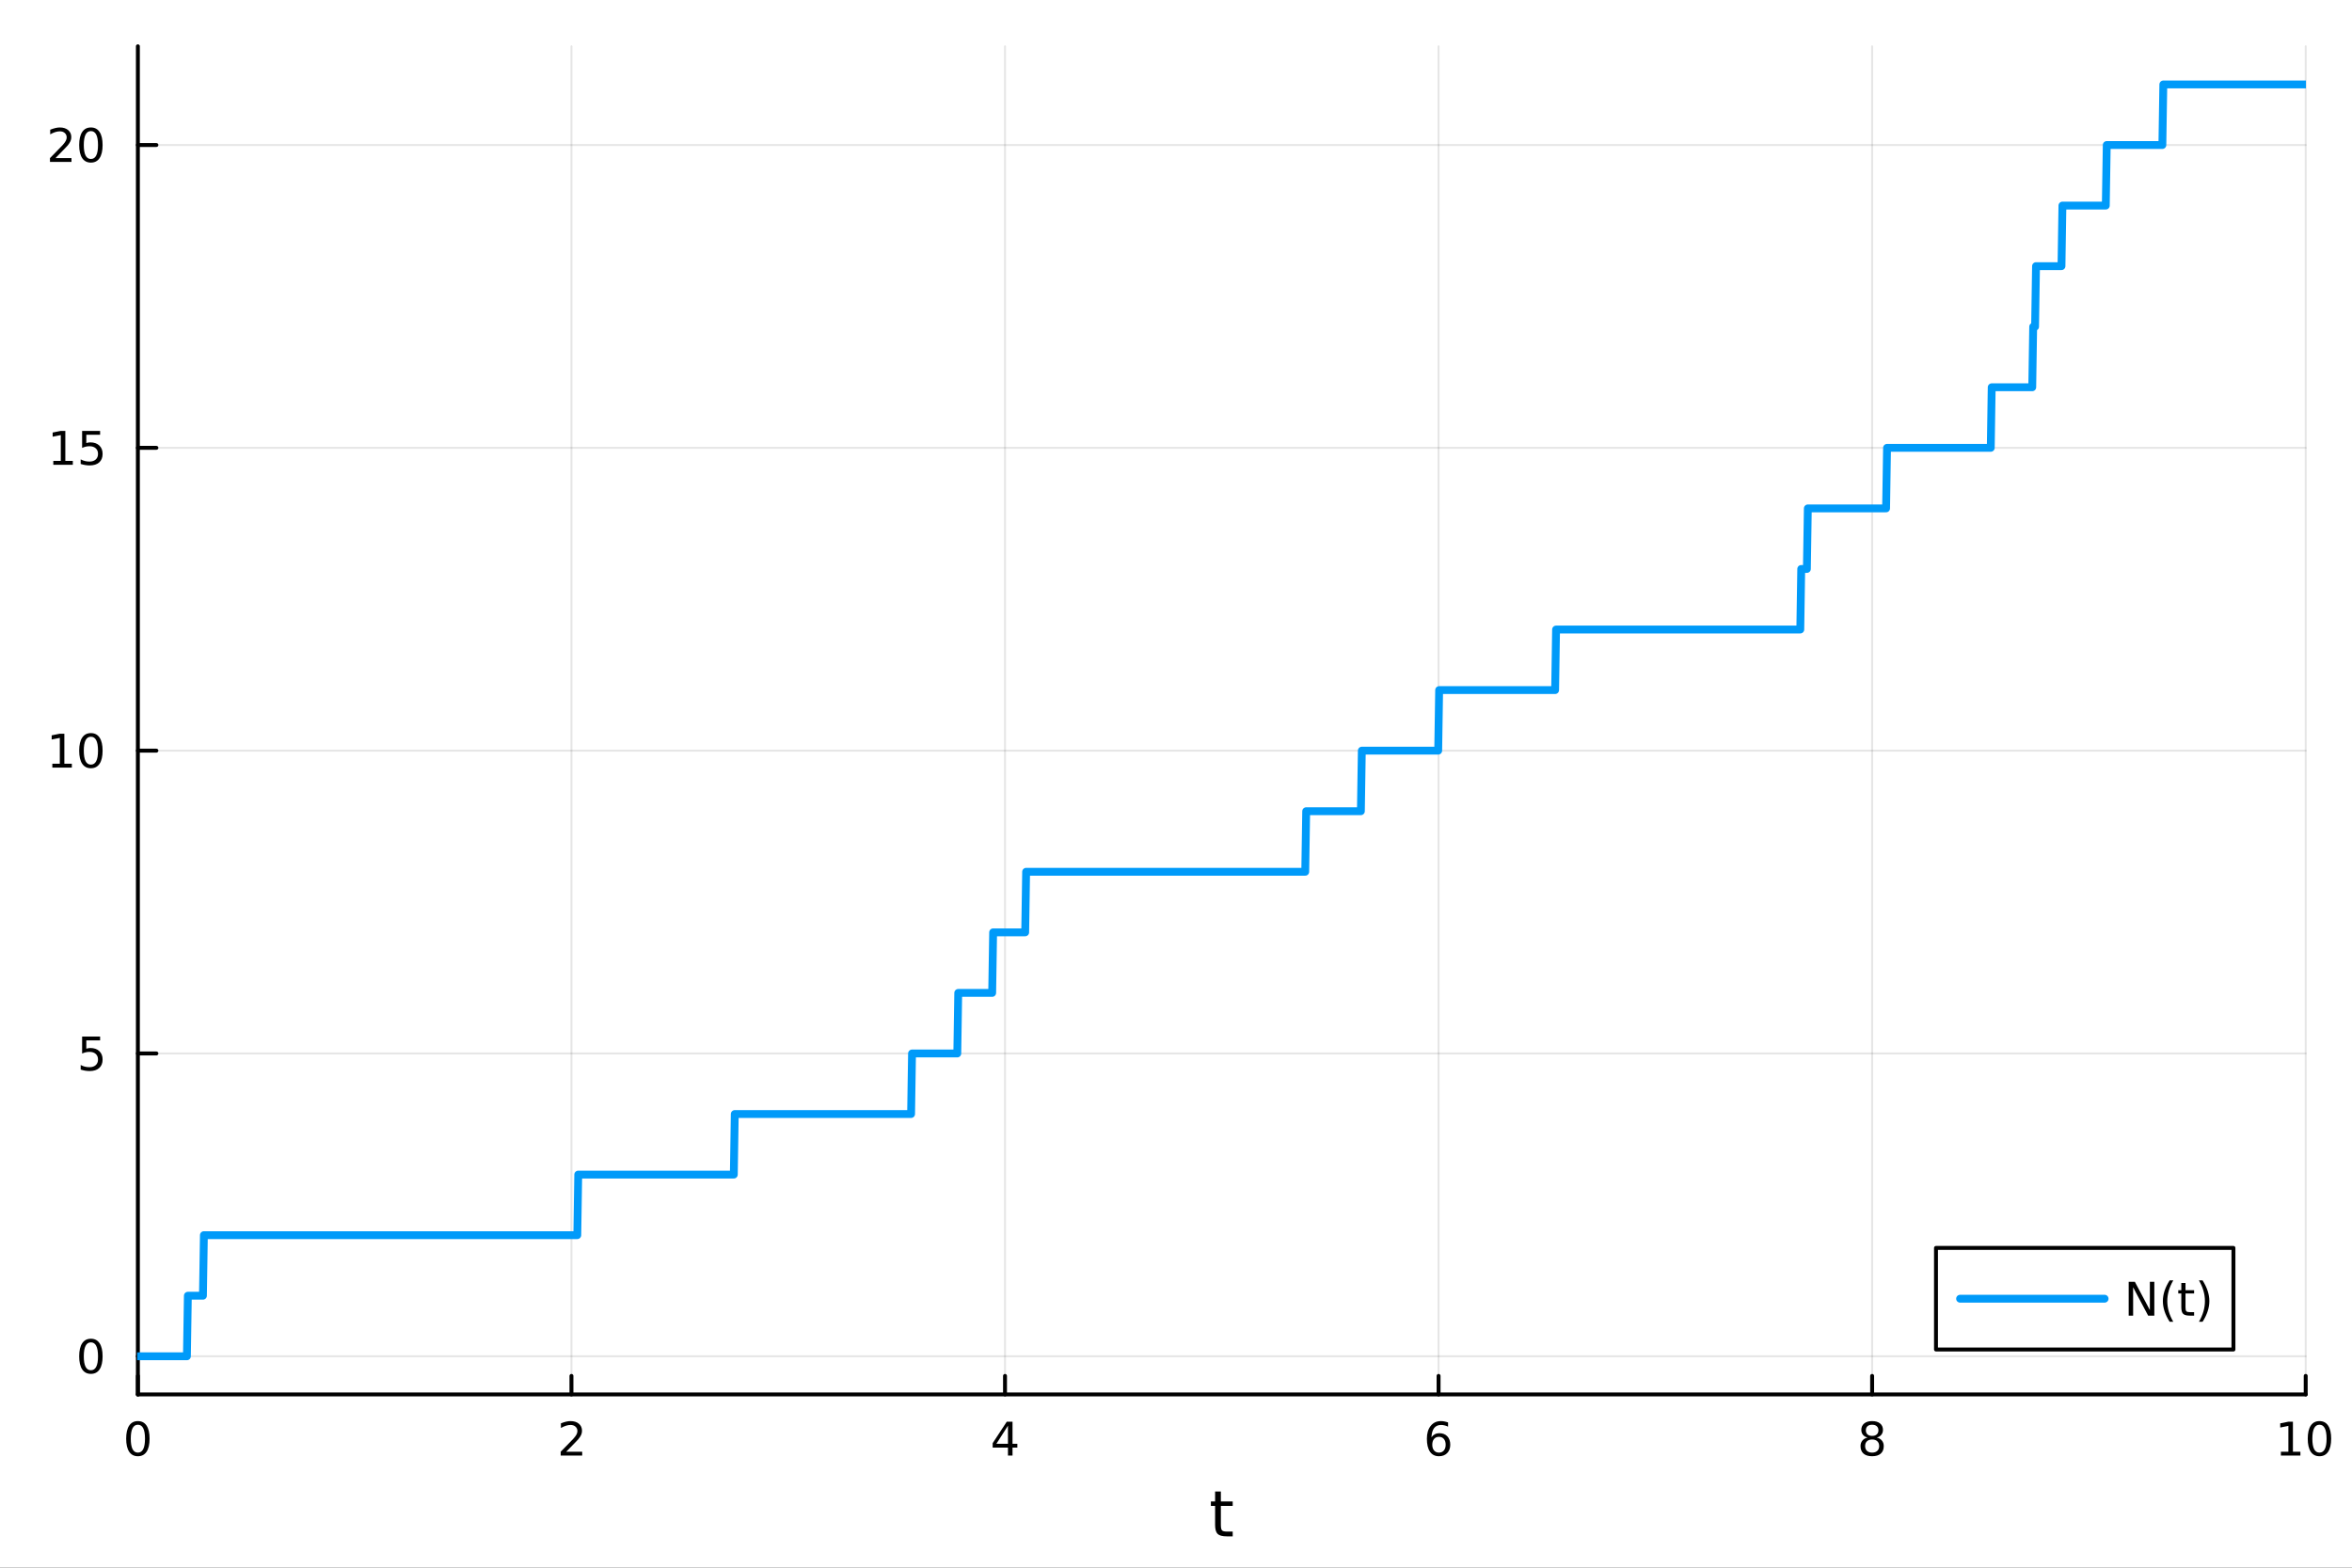 <?xml version="1.0" encoding="utf-8"?>
<svg xmlns="http://www.w3.org/2000/svg" xmlns:xlink="http://www.w3.org/1999/xlink" width="600" height="400" viewBox="0 0 2400 1600">
<rect x="0" y="0" width="2400" height="1600" fill="#333333" stroke="none"/>
<defs>
  <clipPath id="clip520">
    <rect x="0" y="0" width="2400" height="1600"/>
  </clipPath>
</defs>
<path clip-path="url(#clip520)" d="M0 1600 L2400 1600 L2400 0 L0 0  Z" fill="#ffffff" fill-rule="evenodd" fill-opacity="1"/>
<defs>
  <clipPath id="clip521">
    <rect x="480" y="0" width="1681" height="1600"/>
  </clipPath>
</defs>
<path clip-path="url(#clip520)" d="M140.696 1423.18 L2352.76 1423.18 L2352.76 47.244 L140.696 47.244  Z" fill="#ffffff" fill-rule="evenodd" fill-opacity="1"/>
<defs>
  <clipPath id="clip522">
    <rect x="140" y="47" width="2213" height="1377"/>
  </clipPath>
</defs>
<polyline clip-path="url(#clip522)" style="stroke:#000000; stroke-linecap:round; stroke-linejoin:round; stroke-width:2; stroke-opacity:0.1; fill:none" points="140.696,1423.18 140.696,47.244 "/>
<polyline clip-path="url(#clip522)" style="stroke:#000000; stroke-linecap:round; stroke-linejoin:round; stroke-width:2; stroke-opacity:0.1; fill:none" points="583.108,1423.18 583.108,47.244 "/>
<polyline clip-path="url(#clip522)" style="stroke:#000000; stroke-linecap:round; stroke-linejoin:round; stroke-width:2; stroke-opacity:0.1; fill:none" points="1025.52,1423.18 1025.52,47.244 "/>
<polyline clip-path="url(#clip522)" style="stroke:#000000; stroke-linecap:round; stroke-linejoin:round; stroke-width:2; stroke-opacity:0.1; fill:none" points="1467.93,1423.18 1467.93,47.244 "/>
<polyline clip-path="url(#clip522)" style="stroke:#000000; stroke-linecap:round; stroke-linejoin:round; stroke-width:2; stroke-opacity:0.1; fill:none" points="1910.34,1423.18 1910.34,47.244 "/>
<polyline clip-path="url(#clip522)" style="stroke:#000000; stroke-linecap:round; stroke-linejoin:round; stroke-width:2; stroke-opacity:0.1; fill:none" points="2352.76,1423.18 2352.76,47.244 "/>
<polyline clip-path="url(#clip522)" style="stroke:#000000; stroke-linecap:round; stroke-linejoin:round; stroke-width:2; stroke-opacity:0.1; fill:none" points="140.696,1384.24 2352.76,1384.24 "/>
<polyline clip-path="url(#clip522)" style="stroke:#000000; stroke-linecap:round; stroke-linejoin:round; stroke-width:2; stroke-opacity:0.1; fill:none" points="140.696,1075.18 2352.76,1075.18 "/>
<polyline clip-path="url(#clip522)" style="stroke:#000000; stroke-linecap:round; stroke-linejoin:round; stroke-width:2; stroke-opacity:0.1; fill:none" points="140.696,766.118 2352.76,766.118 "/>
<polyline clip-path="url(#clip522)" style="stroke:#000000; stroke-linecap:round; stroke-linejoin:round; stroke-width:2; stroke-opacity:0.1; fill:none" points="140.696,457.058 2352.76,457.058 "/>
<polyline clip-path="url(#clip522)" style="stroke:#000000; stroke-linecap:round; stroke-linejoin:round; stroke-width:2; stroke-opacity:0.1; fill:none" points="140.696,147.998 2352.76,147.998 "/>
<polyline clip-path="url(#clip520)" style="stroke:#000000; stroke-linecap:round; stroke-linejoin:round; stroke-width:4; stroke-opacity:1; fill:none" points="140.696,1423.18 2352.76,1423.18 "/>
<polyline clip-path="url(#clip520)" style="stroke:#000000; stroke-linecap:round; stroke-linejoin:round; stroke-width:4; stroke-opacity:1; fill:none" points="140.696,1423.18 140.696,1404.28 "/>
<polyline clip-path="url(#clip520)" style="stroke:#000000; stroke-linecap:round; stroke-linejoin:round; stroke-width:4; stroke-opacity:1; fill:none" points="583.108,1423.18 583.108,1404.28 "/>
<polyline clip-path="url(#clip520)" style="stroke:#000000; stroke-linecap:round; stroke-linejoin:round; stroke-width:4; stroke-opacity:1; fill:none" points="1025.52,1423.18 1025.52,1404.28 "/>
<polyline clip-path="url(#clip520)" style="stroke:#000000; stroke-linecap:round; stroke-linejoin:round; stroke-width:4; stroke-opacity:1; fill:none" points="1467.93,1423.18 1467.93,1404.28 "/>
<polyline clip-path="url(#clip520)" style="stroke:#000000; stroke-linecap:round; stroke-linejoin:round; stroke-width:4; stroke-opacity:1; fill:none" points="1910.34,1423.18 1910.34,1404.28 "/>
<polyline clip-path="url(#clip520)" style="stroke:#000000; stroke-linecap:round; stroke-linejoin:round; stroke-width:4; stroke-opacity:1; fill:none" points="2352.76,1423.18 2352.76,1404.28 "/>
<path clip-path="url(#clip520)" d="M140.696 1454.1 Q137.084 1454.1 135.256 1457.66 Q133.45 1461.2 133.45 1468.33 Q133.45 1475.44 135.256 1479.01 Q137.084 1482.55 140.696 1482.55 Q144.33 1482.55 146.135 1479.01 Q147.964 1475.44 147.964 1468.33 Q147.964 1461.2 146.135 1457.66 Q144.33 1454.1 140.696 1454.1 M140.696 1450.39 Q146.506 1450.39 149.561 1455 Q152.64 1459.58 152.64 1468.33 Q152.64 1477.06 149.561 1481.67 Q146.506 1486.25 140.696 1486.25 Q134.885 1486.25 131.807 1481.67 Q128.751 1477.06 128.751 1468.33 Q128.751 1459.58 131.807 1455 Q134.885 1450.39 140.696 1450.39 Z" fill="#000000" fill-rule="nonzero" fill-opacity="1" /><path clip-path="url(#clip520)" d="M577.76 1481.64 L594.08 1481.64 L594.08 1485.58 L572.135 1485.58 L572.135 1481.64 Q574.797 1478.89 579.381 1474.26 Q583.987 1469.61 585.168 1468.27 Q587.413 1465.74 588.293 1464.01 Q589.196 1462.25 589.196 1460.56 Q589.196 1457.8 587.251 1456.07 Q585.33 1454.33 582.228 1454.33 Q580.029 1454.33 577.575 1455.09 Q575.145 1455.86 572.367 1457.41 L572.367 1452.69 Q575.191 1451.55 577.645 1450.97 Q580.098 1450.39 582.135 1450.39 Q587.506 1450.39 590.7 1453.08 Q593.895 1455.77 593.895 1460.26 Q593.895 1462.39 593.084 1464.31 Q592.297 1466.2 590.191 1468.8 Q589.612 1469.47 586.51 1472.69 Q583.409 1475.88 577.76 1481.64 Z" fill="#000000" fill-rule="nonzero" fill-opacity="1" /><path clip-path="url(#clip520)" d="M1028.53 1455.09 L1016.72 1473.54 L1028.53 1473.54 L1028.53 1455.09 M1027.3 1451.02 L1033.18 1451.02 L1033.18 1473.54 L1038.11 1473.54 L1038.11 1477.43 L1033.18 1477.43 L1033.18 1485.58 L1028.53 1485.58 L1028.53 1477.43 L1012.93 1477.43 L1012.93 1472.92 L1027.3 1451.02 Z" fill="#000000" fill-rule="nonzero" fill-opacity="1" /><path clip-path="url(#clip520)" d="M1468.34 1466.44 Q1465.19 1466.44 1463.34 1468.59 Q1461.51 1470.74 1461.51 1474.49 Q1461.51 1478.22 1463.34 1480.39 Q1465.19 1482.55 1468.34 1482.55 Q1471.48 1482.55 1473.31 1480.39 Q1475.17 1478.22 1475.17 1474.49 Q1475.17 1470.74 1473.31 1468.59 Q1471.48 1466.44 1468.34 1466.44 M1477.62 1451.78 L1477.62 1456.04 Q1475.86 1455.21 1474.05 1454.77 Q1472.27 1454.33 1470.51 1454.33 Q1465.88 1454.33 1463.43 1457.45 Q1461 1460.58 1460.65 1466.9 Q1462.02 1464.89 1464.08 1463.82 Q1466.14 1462.73 1468.61 1462.73 Q1473.82 1462.73 1476.83 1465.9 Q1479.86 1469.05 1479.86 1474.49 Q1479.86 1479.82 1476.72 1483.03 Q1473.57 1486.25 1468.34 1486.25 Q1462.34 1486.25 1459.17 1481.67 Q1456 1477.06 1456 1468.33 Q1456 1460.14 1459.89 1455.28 Q1463.78 1450.39 1470.33 1450.39 Q1472.09 1450.39 1473.87 1450.74 Q1475.67 1451.09 1477.62 1451.78 Z" fill="#000000" fill-rule="nonzero" fill-opacity="1" /><path clip-path="url(#clip520)" d="M1910.34 1469.17 Q1907.01 1469.17 1905.09 1470.95 Q1903.19 1472.73 1903.19 1475.86 Q1903.19 1478.98 1905.09 1480.77 Q1907.01 1482.55 1910.34 1482.55 Q1913.68 1482.55 1915.6 1480.77 Q1917.52 1478.96 1917.52 1475.86 Q1917.52 1472.73 1915.6 1470.95 Q1913.7 1469.17 1910.34 1469.17 M1905.67 1467.18 Q1902.66 1466.44 1900.97 1464.38 Q1899.3 1462.32 1899.3 1459.35 Q1899.3 1455.21 1902.24 1452.8 Q1905.2 1450.39 1910.34 1450.39 Q1915.51 1450.39 1918.45 1452.8 Q1921.39 1455.21 1921.39 1459.35 Q1921.39 1462.32 1919.7 1464.38 Q1918.03 1466.44 1915.04 1467.18 Q1918.42 1467.96 1920.3 1470.26 Q1922.2 1472.55 1922.2 1475.86 Q1922.2 1480.88 1919.12 1483.57 Q1916.06 1486.25 1910.34 1486.25 Q1904.63 1486.25 1901.55 1483.57 Q1898.49 1480.88 1898.49 1475.86 Q1898.49 1472.55 1900.39 1470.26 Q1902.29 1467.96 1905.67 1467.18 M1903.95 1459.79 Q1903.95 1462.48 1905.62 1463.98 Q1907.31 1465.49 1910.34 1465.49 Q1913.35 1465.49 1915.04 1463.98 Q1916.76 1462.48 1916.76 1459.79 Q1916.76 1457.11 1915.04 1455.6 Q1913.35 1454.1 1910.34 1454.1 Q1907.31 1454.1 1905.62 1455.6 Q1903.95 1457.11 1903.95 1459.79 Z" fill="#000000" fill-rule="nonzero" fill-opacity="1" /><path clip-path="url(#clip520)" d="M2327.44 1481.64 L2335.08 1481.64 L2335.08 1455.28 L2326.77 1456.95 L2326.77 1452.69 L2335.04 1451.02 L2339.71 1451.02 L2339.71 1481.64 L2347.35 1481.64 L2347.35 1485.58 L2327.44 1485.58 L2327.44 1481.64 Z" fill="#000000" fill-rule="nonzero" fill-opacity="1" /><path clip-path="url(#clip520)" d="M2366.8 1454.1 Q2363.18 1454.1 2361.36 1457.66 Q2359.55 1461.2 2359.55 1468.33 Q2359.55 1475.44 2361.36 1479.01 Q2363.18 1482.55 2366.8 1482.55 Q2370.43 1482.55 2372.23 1479.01 Q2374.06 1475.44 2374.06 1468.33 Q2374.06 1461.2 2372.23 1457.66 Q2370.43 1454.1 2366.8 1454.1 M2366.8 1450.39 Q2372.61 1450.39 2375.66 1455 Q2378.74 1459.58 2378.74 1468.33 Q2378.74 1477.06 2375.66 1481.67 Q2372.61 1486.25 2366.8 1486.25 Q2360.99 1486.25 2357.91 1481.67 Q2354.85 1477.06 2354.85 1468.33 Q2354.85 1459.58 2357.91 1455 Q2360.99 1450.39 2366.8 1450.39 Z" fill="#000000" fill-rule="nonzero" fill-opacity="1" /><path clip-path="url(#clip520)" d="M1245.79 1522.27 L1245.79 1532.4 L1257.85 1532.4 L1257.85 1536.95 L1245.79 1536.95 L1245.79 1556.3 Q1245.79 1560.66 1246.96 1561.9 Q1248.17 1563.14 1251.83 1563.14 L1257.85 1563.14 L1257.85 1568.04 L1251.83 1568.04 Q1245.05 1568.04 1242.48 1565.53 Q1239.9 1562.98 1239.9 1556.3 L1239.9 1536.95 L1235.6 1536.95 L1235.6 1532.4 L1239.9 1532.4 L1239.9 1522.27 L1245.79 1522.27 Z" fill="#000000" fill-rule="nonzero" fill-opacity="1" /><polyline clip-path="url(#clip520)" style="stroke:#000000; stroke-linecap:round; stroke-linejoin:round; stroke-width:4; stroke-opacity:1; fill:none" points="140.696,1423.18 140.696,47.244 "/>
<polyline clip-path="url(#clip520)" style="stroke:#000000; stroke-linecap:round; stroke-linejoin:round; stroke-width:4; stroke-opacity:1; fill:none" points="140.696,1384.24 159.593,1384.24 "/>
<polyline clip-path="url(#clip520)" style="stroke:#000000; stroke-linecap:round; stroke-linejoin:round; stroke-width:4; stroke-opacity:1; fill:none" points="140.696,1075.18 159.593,1075.18 "/>
<polyline clip-path="url(#clip520)" style="stroke:#000000; stroke-linecap:round; stroke-linejoin:round; stroke-width:4; stroke-opacity:1; fill:none" points="140.696,766.118 159.593,766.118 "/>
<polyline clip-path="url(#clip520)" style="stroke:#000000; stroke-linecap:round; stroke-linejoin:round; stroke-width:4; stroke-opacity:1; fill:none" points="140.696,457.058 159.593,457.058 "/>
<polyline clip-path="url(#clip520)" style="stroke:#000000; stroke-linecap:round; stroke-linejoin:round; stroke-width:4; stroke-opacity:1; fill:none" points="140.696,147.998 159.593,147.998 "/>
<path clip-path="url(#clip520)" d="M92.751 1370.04 Q89.14 1370.04 87.311 1373.6 Q85.506 1377.14 85.506 1384.27 Q85.506 1391.38 87.311 1394.94 Q89.14 1398.49 92.751 1398.49 Q96.385 1398.49 98.191 1394.94 Q100.02 1391.38 100.02 1384.27 Q100.02 1377.14 98.191 1373.6 Q96.385 1370.04 92.751 1370.04 M92.751 1366.33 Q98.561 1366.33 101.617 1370.94 Q104.696 1375.52 104.696 1384.27 Q104.696 1393 101.617 1397.61 Q98.561 1402.19 92.751 1402.19 Q86.941 1402.19 83.862 1397.61 Q80.807 1393 80.807 1384.27 Q80.807 1375.52 83.862 1370.94 Q86.941 1366.33 92.751 1366.33 Z" fill="#000000" fill-rule="nonzero" fill-opacity="1" /><path clip-path="url(#clip520)" d="M83.793 1057.9 L102.149 1057.9 L102.149 1061.83 L88.075 1061.83 L88.075 1070.31 Q89.094 1069.96 90.112 1069.8 Q91.131 1069.61 92.149 1069.61 Q97.936 1069.61 101.316 1072.78 Q104.696 1075.95 104.696 1081.37 Q104.696 1086.95 101.223 1090.05 Q97.751 1093.13 91.432 1093.13 Q89.256 1093.13 86.987 1092.76 Q84.742 1092.39 82.335 1091.65 L82.335 1086.95 Q84.418 1088.08 86.64 1088.64 Q88.862 1089.19 91.339 1089.19 Q95.344 1089.19 97.682 1087.09 Q100.02 1084.98 100.02 1081.37 Q100.02 1077.76 97.682 1075.65 Q95.344 1073.55 91.339 1073.55 Q89.464 1073.55 87.589 1073.96 Q85.737 1074.38 83.793 1075.26 L83.793 1057.9 Z" fill="#000000" fill-rule="nonzero" fill-opacity="1" /><path clip-path="url(#clip520)" d="M53.4 779.463 L61.038 779.463 L61.038 753.097 L52.728 754.764 L52.728 750.505 L60.992 748.838 L65.668 748.838 L65.668 779.463 L73.307 779.463 L73.307 783.398 L53.4 783.398 L53.4 779.463 Z" fill="#000000" fill-rule="nonzero" fill-opacity="1" /><path clip-path="url(#clip520)" d="M92.751 751.917 Q89.14 751.917 87.311 755.481 Q85.506 759.023 85.506 766.153 Q85.506 773.259 87.311 776.824 Q89.14 780.366 92.751 780.366 Q96.385 780.366 98.191 776.824 Q100.02 773.259 100.02 766.153 Q100.02 759.023 98.191 755.481 Q96.385 751.917 92.751 751.917 M92.751 748.213 Q98.561 748.213 101.617 752.819 Q104.696 757.403 104.696 766.153 Q104.696 774.88 101.617 779.486 Q98.561 784.069 92.751 784.069 Q86.941 784.069 83.862 779.486 Q80.807 774.88 80.807 766.153 Q80.807 757.403 83.862 752.819 Q86.941 748.213 92.751 748.213 Z" fill="#000000" fill-rule="nonzero" fill-opacity="1" /><path clip-path="url(#clip520)" d="M54.395 470.403 L62.034 470.403 L62.034 444.037 L53.724 445.704 L53.724 441.444 L61.987 439.778 L66.663 439.778 L66.663 470.403 L74.302 470.403 L74.302 474.338 L54.395 474.338 L54.395 470.403 Z" fill="#000000" fill-rule="nonzero" fill-opacity="1" /><path clip-path="url(#clip520)" d="M83.793 439.778 L102.149 439.778 L102.149 443.713 L88.075 443.713 L88.075 452.185 Q89.094 451.838 90.112 451.676 Q91.131 451.491 92.149 451.491 Q97.936 451.491 101.316 454.662 Q104.696 457.833 104.696 463.25 Q104.696 468.829 101.223 471.93 Q97.751 475.009 91.432 475.009 Q89.256 475.009 86.987 474.639 Q84.742 474.268 82.335 473.528 L82.335 468.829 Q84.418 469.963 86.64 470.518 Q88.862 471.074 91.339 471.074 Q95.344 471.074 97.682 468.967 Q100.02 466.861 100.02 463.25 Q100.02 459.639 97.682 457.532 Q95.344 455.426 91.339 455.426 Q89.464 455.426 87.589 455.843 Q85.737 456.259 83.793 457.139 L83.793 439.778 Z" fill="#000000" fill-rule="nonzero" fill-opacity="1" /><path clip-path="url(#clip520)" d="M56.617 161.343 L72.936 161.343 L72.936 165.278 L50.992 165.278 L50.992 161.343 Q53.654 158.588 58.237 153.958 Q62.844 149.306 64.025 147.963 Q66.27 145.44 67.149 143.704 Q68.052 141.944 68.052 140.255 Q68.052 137.5 66.108 135.764 Q64.186 134.028 61.085 134.028 Q58.886 134.028 56.432 134.792 Q54.001 135.556 51.224 137.107 L51.224 132.384 Q54.048 131.25 56.501 130.671 Q58.955 130.093 60.992 130.093 Q66.362 130.093 69.557 132.778 Q72.751 135.463 72.751 139.954 Q72.751 142.083 71.941 144.005 Q71.154 145.903 69.048 148.495 Q68.469 149.167 65.367 152.384 Q62.265 155.579 56.617 161.343 Z" fill="#000000" fill-rule="nonzero" fill-opacity="1" /><path clip-path="url(#clip520)" d="M92.751 133.796 Q89.14 133.796 87.311 137.361 Q85.506 140.903 85.506 148.032 Q85.506 155.139 87.311 158.704 Q89.14 162.245 92.751 162.245 Q96.385 162.245 98.191 158.704 Q100.02 155.139 100.02 148.032 Q100.02 140.903 98.191 137.361 Q96.385 133.796 92.751 133.796 M92.751 130.093 Q98.561 130.093 101.617 134.699 Q104.696 139.282 104.696 148.032 Q104.696 156.759 101.617 161.366 Q98.561 165.949 92.751 165.949 Q86.941 165.949 83.862 161.366 Q80.807 156.759 80.807 148.032 Q80.807 139.282 83.862 134.699 Q86.941 130.093 92.751 130.093 Z" fill="#000000" fill-rule="nonzero" fill-opacity="1" /><polyline clip-path="url(#clip522)" style="stroke:#009af9; stroke-linecap:round; stroke-linejoin:round; stroke-width:8; stroke-opacity:1; fill:none" points="140.696,1384.24 141.658,1384.24 142.62,1384.24 143.582,1384.24 144.544,1384.24 145.506,1384.24 146.469,1384.24 147.431,1384.24 148.393,1384.24 149.355,1384.24 150.317,1384.24 151.28,1384.24 152.242,1384.24 153.204,1384.24 154.166,1384.24 155.128,1384.24 156.09,1384.24 157.053,1384.24 158.015,1384.24 158.977,1384.24 159.939,1384.24 160.901,1384.24 161.864,1384.24 162.826,1384.24 163.788,1384.24 164.75,1384.24 165.712,1384.24 166.675,1384.24 167.637,1384.24 168.599,1384.24 169.561,1384.24 170.523,1384.24 171.485,1384.24 172.448,1384.24 173.41,1384.24 174.372,1384.24 175.334,1384.24 176.296,1384.24 177.259,1384.24 178.221,1384.24 179.183,1384.24 180.145,1384.24 181.107,1384.24 182.069,1384.24 183.032,1384.24 183.994,1384.24 184.956,1384.24 185.918,1384.24 186.88,1384.24 187.843,1384.24 188.805,1384.24 189.767,1384.24 190.729,1384.24 191.691,1322.43 192.653,1322.43 193.616,1322.43 194.578,1322.43 195.54,1322.43 196.502,1322.43 197.464,1322.43 198.427,1322.43 199.389,1322.43 200.351,1322.43 201.313,1322.43 202.275,1322.43 203.237,1322.43 204.2,1322.43 205.162,1322.43 206.124,1322.43 207.086,1322.43 208.048,1260.61 209.011,1260.61 209.973,1260.61 210.935,1260.61 211.897,1260.61 212.859,1260.61 213.822,1260.61 214.784,1260.61 215.746,1260.61 216.708,1260.61 217.67,1260.61 218.632,1260.61 219.595,1260.61 220.557,1260.61 221.519,1260.61 222.481,1260.61 223.443,1260.61 224.406,1260.61 225.368,1260.61 226.33,1260.61 227.292,1260.61 228.254,1260.61 229.216,1260.61 230.179,1260.61 231.141,1260.61 232.103,1260.61 233.065,1260.61 234.027,1260.61 234.99,1260.61 235.952,1260.61 236.914,1260.61 237.876,1260.61 238.838,1260.61 239.8,1260.61 240.763,1260.61 241.725,1260.61 242.687,1260.61 243.649,1260.61 244.611,1260.61 245.574,1260.61 246.536,1260.61 247.498,1260.61 248.46,1260.61 249.422,1260.61 250.384,1260.61 251.347,1260.61 252.309,1260.61 253.271,1260.61 254.233,1260.61 255.195,1260.61 256.158,1260.61 257.12,1260.61 258.082,1260.61 259.044,1260.61 260.006,1260.61 260.969,1260.61 261.931,1260.61 262.893,1260.61 263.855,1260.61 264.817,1260.61 265.779,1260.61 266.742,1260.61 267.704,1260.61 268.666,1260.61 269.628,1260.61 270.59,1260.61 271.553,1260.61 272.515,1260.61 273.477,1260.61 274.439,1260.61 275.401,1260.61 276.363,1260.61 277.326,1260.61 278.288,1260.61 279.25,1260.61 280.212,1260.61 281.174,1260.61 282.137,1260.61 283.099,1260.61 284.061,1260.61 285.023,1260.61 285.985,1260.61 286.947,1260.61 287.91,1260.61 288.872,1260.61 289.834,1260.61 290.796,1260.61 291.758,1260.61 292.721,1260.61 293.683,1260.61 294.645,1260.61 295.607,1260.61 296.569,1260.61 297.531,1260.61 298.494,1260.61 299.456,1260.61 300.418,1260.61 301.38,1260.61 302.342,1260.61 303.305,1260.61 304.267,1260.61 305.229,1260.61 306.191,1260.61 307.153,1260.61 308.116,1260.61 309.078,1260.61 310.04,1260.61 311.002,1260.61 311.964,1260.61 312.926,1260.61 313.889,1260.61 314.851,1260.61 315.813,1260.61 316.775,1260.61 317.737,1260.61 318.7,1260.61 319.662,1260.61 320.624,1260.61 321.586,1260.61 322.548,1260.61 323.51,1260.61 324.473,1260.61 325.435,1260.61 326.397,1260.61 327.359,1260.61 328.321,1260.61 329.284,1260.61 330.246,1260.61 331.208,1260.61 332.17,1260.61 333.132,1260.61 334.094,1260.61 335.057,1260.61 336.019,1260.61 336.981,1260.61 337.943,1260.61 338.905,1260.61 339.868,1260.61 340.83,1260.61 341.792,1260.61 342.754,1260.61 343.716,1260.61 344.678,1260.61 345.641,1260.61 346.603,1260.61 347.565,1260.61 348.527,1260.61 349.489,1260.61 350.452,1260.61 351.414,1260.61 352.376,1260.61 353.338,1260.61 354.3,1260.61 355.263,1260.61 356.225,1260.61 357.187,1260.61 358.149,1260.61 359.111,1260.61 360.073,1260.61 361.036,1260.61 361.998,1260.61 362.96,1260.61 363.922,1260.61 364.884,1260.61 365.847,1260.61 366.809,1260.61 367.771,1260.61 368.733,1260.61 369.695,1260.61 370.657,1260.61 371.62,1260.61 372.582,1260.61 373.544,1260.61 374.506,1260.61 375.468,1260.61 376.431,1260.61 377.393,1260.61 378.355,1260.61 379.317,1260.61 380.279,1260.61 381.241,1260.61 382.204,1260.61 383.166,1260.61 384.128,1260.61 385.09,1260.61 386.052,1260.61 387.015,1260.61 387.977,1260.61 388.939,1260.61 389.901,1260.61 390.863,1260.61 391.825,1260.61 392.788,1260.61 393.75,1260.61 394.712,1260.61 395.674,1260.61 396.636,1260.61 397.599,1260.61 398.561,1260.61 399.523,1260.61 400.485,1260.61 401.447,1260.61 402.41,1260.61 403.372,1260.61 404.334,1260.61 405.296,1260.61 406.258,1260.61 407.22,1260.61 408.183,1260.61 409.145,1260.61 410.107,1260.61 411.069,1260.61 412.031,1260.61 412.994,1260.61 413.956,1260.61 414.918,1260.61 415.88,1260.61 416.842,1260.61 417.804,1260.61 418.767,1260.61 419.729,1260.61 420.691,1260.61 421.653,1260.61 422.615,1260.61 423.578,1260.61 424.54,1260.61 425.502,1260.61 426.464,1260.61 427.426,1260.61 428.388,1260.61 429.351,1260.61 430.313,1260.61 431.275,1260.61 432.237,1260.61 433.199,1260.61 434.162,1260.61 435.124,1260.61 436.086,1260.61 437.048,1260.61 438.01,1260.61 438.972,1260.61 439.935,1260.61 440.897,1260.61 441.859,1260.61 442.821,1260.61 443.783,1260.61 444.746,1260.61 445.708,1260.61 446.67,1260.61 447.632,1260.61 448.594,1260.61 449.557,1260.61 450.519,1260.61 451.481,1260.61 452.443,1260.61 453.405,1260.61 454.367,1260.61 455.33,1260.61 456.292,1260.61 457.254,1260.61 458.216,1260.61 459.178,1260.61 460.141,1260.61 461.103,1260.61 462.065,1260.61 463.027,1260.61 463.989,1260.61 464.951,1260.61 465.914,1260.61 466.876,1260.61 467.838,1260.61 468.8,1260.61 469.762,1260.61 470.725,1260.61 471.687,1260.61 472.649,1260.61 473.611,1260.61 474.573,1260.61 475.535,1260.61 476.498,1260.61 477.46,1260.61 478.422,1260.61 479.384,1260.61 480.346,1260.61 481.309,1260.61 482.271,1260.61 483.233,1260.61 484.195,1260.61 485.157,1260.61 486.119,1260.61 487.082,1260.61 488.044,1260.61 489.006,1260.61 489.968,1260.61 490.93,1260.61 491.893,1260.61 492.855,1260.61 493.817,1260.61 494.779,1260.61 495.741,1260.61 496.704,1260.61 497.666,1260.61 498.628,1260.61 499.59,1260.61 500.552,1260.61 501.514,1260.61 502.477,1260.61 503.439,1260.61 504.401,1260.61 505.363,1260.61 506.325,1260.61 507.288,1260.61 508.25,1260.61 509.212,1260.61 510.174,1260.61 511.136,1260.61 512.098,1260.61 513.061,1260.61 514.023,1260.61 514.985,1260.61 515.947,1260.61 516.909,1260.61 517.872,1260.61 518.834,1260.61 519.796,1260.61 520.758,1260.61 521.72,1260.61 522.682,1260.61 523.645,1260.61 524.607,1260.61 525.569,1260.61 526.531,1260.61 527.493,1260.61 528.456,1260.61 529.418,1260.61 530.38,1260.61 531.342,1260.61 532.304,1260.61 533.266,1260.61 534.229,1260.61 535.191,1260.61 536.153,1260.61 537.115,1260.61 538.077,1260.61 539.04,1260.61 540.002,1260.61 540.964,1260.61 541.926,1260.61 542.888,1260.61 543.851,1260.61 544.813,1260.61 545.775,1260.61 546.737,1260.61 547.699,1260.61 548.661,1260.61 549.624,1260.61 550.586,1260.61 551.548,1260.61 552.51,1260.61 553.472,1260.61 554.435,1260.61 555.397,1260.61 556.359,1260.61 557.321,1260.61 558.283,1260.61 559.245,1260.61 560.208,1260.61 561.17,1260.61 562.132,1260.61 563.094,1260.61 564.056,1260.61 565.019,1260.61 565.981,1260.61 566.943,1260.61 567.905,1260.61 568.867,1260.61 569.829,1260.61 570.792,1260.61 571.754,1260.61 572.716,1260.61 573.678,1260.61 574.64,1260.61 575.603,1260.61 576.565,1260.61 577.527,1260.61 578.489,1260.61 579.451,1260.61 580.414,1260.61 581.376,1260.61 582.338,1260.61 583.3,1260.61 584.262,1260.61 585.224,1260.61 586.187,1260.61 587.149,1260.61 588.111,1260.61 589.073,1260.61 590.035,1198.8 590.998,1198.8 591.96,1198.8 592.922,1198.8 593.884,1198.8 594.846,1198.8 595.808,1198.8 596.771,1198.8 597.733,1198.8 598.695,1198.8 599.657,1198.8 600.619,1198.8 601.582,1198.8 602.544,1198.8 603.506,1198.8 604.468,1198.8 605.43,1198.8 606.392,1198.8 607.355,1198.8 608.317,1198.8 609.279,1198.8 610.241,1198.8 611.203,1198.8 612.166,1198.8 613.128,1198.8 614.09,1198.8 615.052,1198.8 616.014,1198.8 616.976,1198.8 617.939,1198.8 618.901,1198.8 619.863,1198.8 620.825,1198.8 621.787,1198.8 622.75,1198.8 623.712,1198.8 624.674,1198.8 625.636,1198.8 626.598,1198.8 627.561,1198.8 628.523,1198.8 629.485,1198.8 630.447,1198.8 631.409,1198.8 632.371,1198.8 633.334,1198.8 634.296,1198.8 635.258,1198.8 636.22,1198.8 637.182,1198.8 638.145,1198.8 639.107,1198.8 640.069,1198.8 641.031,1198.8 641.993,1198.8 642.955,1198.8 643.918,1198.8 644.88,1198.8 645.842,1198.8 646.804,1198.8 647.766,1198.8 648.729,1198.8 649.691,1198.8 650.653,1198.8 651.615,1198.8 652.577,1198.8 653.539,1198.8 654.502,1198.8 655.464,1198.8 656.426,1198.8 657.388,1198.8 658.35,1198.8 659.313,1198.8 660.275,1198.8 661.237,1198.8 662.199,1198.8 663.161,1198.8 664.123,1198.8 665.086,1198.8 666.048,1198.8 667.01,1198.8 667.972,1198.8 668.934,1198.8 669.897,1198.8 670.859,1198.8 671.821,1198.8 672.783,1198.8 673.745,1198.8 674.708,1198.8 675.67,1198.8 676.632,1198.8 677.594,1198.8 678.556,1198.8 679.518,1198.8 680.481,1198.8 681.443,1198.8 682.405,1198.8 683.367,1198.8 684.329,1198.8 685.292,1198.8 686.254,1198.8 687.216,1198.8 688.178,1198.8 689.14,1198.8 690.102,1198.8 691.065,1198.8 692.027,1198.8 692.989,1198.8 693.951,1198.8 694.913,1198.8 695.876,1198.8 696.838,1198.8 697.8,1198.8 698.762,1198.8 699.724,1198.8 700.686,1198.8 701.649,1198.8 702.611,1198.8 703.573,1198.8 704.535,1198.8 705.497,1198.8 706.46,1198.8 707.422,1198.8 708.384,1198.8 709.346,1198.8 710.308,1198.8 711.27,1198.8 712.233,1198.8 713.195,1198.8 714.157,1198.8 715.119,1198.8 716.081,1198.8 717.044,1198.8 718.006,1198.8 718.968,1198.8 719.93,1198.8 720.892,1198.8 721.855,1198.8 722.817,1198.8 723.779,1198.8 724.741,1198.8 725.703,1198.8 726.665,1198.8 727.628,1198.8 728.59,1198.8 729.552,1198.8 730.514,1198.8 731.476,1198.8 732.439,1198.8 733.401,1198.8 734.363,1198.8 735.325,1198.8 736.287,1198.8 737.249,1198.8 738.212,1198.8 739.174,1198.8 740.136,1198.8 741.098,1198.8 742.06,1198.8 743.023,1198.8 743.985,1198.8 744.947,1198.8 745.909,1198.8 746.871,1198.8 747.833,1198.8 748.796,1198.8 749.758,1136.99 750.72,1136.99 751.682,1136.99 752.644,1136.99 753.607,1136.99 754.569,1136.99 755.531,1136.99 756.493,1136.99 757.455,1136.99 758.417,1136.99 759.38,1136.99 760.342,1136.99 761.304,1136.99 762.266,1136.99 763.228,1136.99 764.191,1136.99 765.153,1136.99 766.115,1136.99 767.077,1136.99 768.039,1136.99 769.002,1136.99 769.964,1136.99 770.926,1136.99 771.888,1136.99 772.85,1136.99 773.812,1136.99 774.775,1136.99 775.737,1136.99 776.699,1136.99 777.661,1136.99 778.623,1136.99 779.586,1136.99 780.548,1136.99 781.51,1136.99 782.472,1136.99 783.434,1136.99 784.396,1136.99 785.359,1136.99 786.321,1136.99 787.283,1136.99 788.245,1136.99 789.207,1136.99 790.17,1136.99 791.132,1136.99 792.094,1136.99 793.056,1136.99 794.018,1136.99 794.98,1136.99 795.943,1136.99 796.905,1136.99 797.867,1136.99 798.829,1136.99 799.791,1136.99 800.754,1136.99 801.716,1136.99 802.678,1136.99 803.64,1136.99 804.602,1136.99 805.564,1136.99 806.527,1136.99 807.489,1136.99 808.451,1136.99 809.413,1136.99 810.375,1136.99 811.338,1136.99 812.3,1136.99 813.262,1136.99 814.224,1136.99 815.186,1136.99 816.149,1136.99 817.111,1136.99 818.073,1136.99 819.035,1136.99 819.997,1136.99 820.959,1136.99 821.922,1136.99 822.884,1136.99 823.846,1136.99 824.808,1136.99 825.77,1136.99 826.733,1136.99 827.695,1136.99 828.657,1136.99 829.619,1136.99 830.581,1136.99 831.543,1136.99 832.506,1136.99 833.468,1136.99 834.43,1136.99 835.392,1136.99 836.354,1136.99 837.317,1136.99 838.279,1136.99 839.241,1136.99 840.203,1136.99 841.165,1136.99 842.127,1136.99 843.09,1136.99 844.052,1136.99 845.014,1136.99 845.976,1136.99 846.938,1136.99 847.901,1136.99 848.863,1136.99 849.825,1136.99 850.787,1136.99 851.749,1136.99 852.711,1136.99 853.674,1136.99 854.636,1136.99 855.598,1136.99 856.56,1136.99 857.522,1136.99 858.485,1136.99 859.447,1136.99 860.409,1136.99 861.371,1136.99 862.333,1136.99 863.296,1136.99 864.258,1136.99 865.22,1136.99 866.182,1136.99 867.144,1136.99 868.106,1136.99 869.069,1136.99 870.031,1136.99 870.993,1136.99 871.955,1136.99 872.917,1136.99 873.88,1136.99 874.842,1136.99 875.804,1136.99 876.766,1136.99 877.728,1136.99 878.69,1136.99 879.653,1136.99 880.615,1136.99 881.577,1136.99 882.539,1136.99 883.501,1136.99 884.464,1136.99 885.426,1136.99 886.388,1136.99 887.35,1136.99 888.312,1136.99 889.274,1136.99 890.237,1136.99 891.199,1136.99 892.161,1136.99 893.123,1136.99 894.085,1136.99 895.048,1136.99 896.01,1136.99 896.972,1136.99 897.934,1136.99 898.896,1136.99 899.858,1136.99 900.821,1136.99 901.783,1136.99 902.745,1136.99 903.707,1136.99 904.669,1136.99 905.632,1136.99 906.594,1136.99 907.556,1136.99 908.518,1136.99 909.48,1136.99 910.443,1136.99 911.405,1136.99 912.367,1136.99 913.329,1136.99 914.291,1136.99 915.253,1136.99 916.216,1136.99 917.178,1136.99 918.14,1136.99 919.102,1136.99 920.064,1136.99 921.027,1136.99 921.989,1136.99 922.951,1136.99 923.913,1136.99 924.875,1136.99 925.837,1136.99 926.8,1136.99 927.762,1136.99 928.724,1136.99 929.686,1136.99 930.648,1075.18 931.611,1075.18 932.573,1075.18 933.535,1075.18 934.497,1075.18 935.459,1075.18 936.421,1075.18 937.384,1075.18 938.346,1075.18 939.308,1075.18 940.27,1075.18 941.232,1075.18 942.195,1075.18 943.157,1075.18 944.119,1075.18 945.081,1075.18 946.043,1075.18 947.005,1075.18 947.968,1075.18 948.93,1075.18 949.892,1075.18 950.854,1075.18 951.816,1075.18 952.779,1075.18 953.741,1075.18 954.703,1075.18 955.665,1075.18 956.627,1075.18 957.59,1075.18 958.552,1075.18 959.514,1075.18 960.476,1075.18 961.438,1075.18 962.4,1075.18 963.363,1075.18 964.325,1075.18 965.287,1075.18 966.249,1075.18 967.211,1075.18 968.174,1075.18 969.136,1075.18 970.098,1075.18 971.06,1075.18 972.022,1075.18 972.984,1075.18 973.947,1075.18 974.909,1075.18 975.871,1075.18 976.833,1075.18 977.795,1013.37 978.758,1013.37 979.72,1013.37 980.682,1013.37 981.644,1013.37 982.606,1013.37 983.568,1013.37 984.531,1013.37 985.493,1013.37 986.455,1013.37 987.417,1013.37 988.379,1013.37 989.342,1013.37 990.304,1013.37 991.266,1013.37 992.228,1013.37 993.19,1013.37 994.152,1013.37 995.115,1013.37 996.077,1013.37 997.039,1013.37 998.001,1013.37 998.963,1013.37 999.926,1013.37 1000.89,1013.37 1001.85,1013.37 1002.81,1013.37 1003.77,1013.37 1004.74,1013.37 1005.7,1013.37 1006.66,1013.37 1007.62,1013.37 1008.59,1013.37 1009.55,1013.37 1010.51,1013.37 1011.47,1013.37 1012.43,1013.37 1013.4,951.554 1014.36,951.554 1015.32,951.554 1016.28,951.554 1017.24,951.554 1018.21,951.554 1019.17,951.554 1020.13,951.554 1021.09,951.554 1022.06,951.554 1023.02,951.554 1023.98,951.554 1024.94,951.554 1025.9,951.554 1026.87,951.554 1027.83,951.554 1028.79,951.554 1029.75,951.554 1030.72,951.554 1031.68,951.554 1032.64,951.554 1033.6,951.554 1034.56,951.554 1035.53,951.554 1036.49,951.554 1037.45,951.554 1038.41,951.554 1039.38,951.554 1040.34,951.554 1041.3,951.554 1042.26,951.554 1043.22,951.554 1044.19,951.554 1045.15,951.554 1046.11,951.554 1047.07,889.742 1048.03,889.742 1049,889.742 1049.96,889.742 1050.92,889.742 1051.88,889.742 1052.85,889.742 1053.81,889.742 1054.77,889.742 1055.73,889.742 1056.69,889.742 1057.66,889.742 1058.62,889.742 1059.58,889.742 1060.54,889.742 1061.51,889.742 1062.47,889.742 1063.43,889.742 1064.39,889.742 1065.35,889.742 1066.32,889.742 1067.28,889.742 1068.24,889.742 1069.2,889.742 1070.17,889.742 1071.13,889.742 1072.09,889.742 1073.05,889.742 1074.01,889.742 1074.98,889.742 1075.94,889.742 1076.9,889.742 1077.86,889.742 1078.82,889.742 1079.79,889.742 1080.75,889.742 1081.71,889.742 1082.67,889.742 1083.64,889.742 1084.6,889.742 1085.56,889.742 1086.52,889.742 1087.48,889.742 1088.45,889.742 1089.41,889.742 1090.37,889.742 1091.33,889.742 1092.3,889.742 1093.26,889.742 1094.22,889.742 1095.18,889.742 1096.14,889.742 1097.11,889.742 1098.07,889.742 1099.03,889.742 1099.99,889.742 1100.95,889.742 1101.92,889.742 1102.88,889.742 1103.84,889.742 1104.8,889.742 1105.77,889.742 1106.73,889.742 1107.69,889.742 1108.65,889.742 1109.61,889.742 1110.58,889.742 1111.54,889.742 1112.5,889.742 1113.46,889.742 1114.43,889.742 1115.39,889.742 1116.35,889.742 1117.31,889.742 1118.27,889.742 1119.24,889.742 1120.2,889.742 1121.16,889.742 1122.12,889.742 1123.09,889.742 1124.05,889.742 1125.01,889.742 1125.97,889.742 1126.93,889.742 1127.9,889.742 1128.86,889.742 1129.82,889.742 1130.78,889.742 1131.74,889.742 1132.71,889.742 1133.67,889.742 1134.63,889.742 1135.59,889.742 1136.56,889.742 1137.52,889.742 1138.48,889.742 1139.44,889.742 1140.4,889.742 1141.37,889.742 1142.33,889.742 1143.29,889.742 1144.25,889.742 1145.22,889.742 1146.18,889.742 1147.14,889.742 1148.1,889.742 1149.06,889.742 1150.03,889.742 1150.99,889.742 1151.95,889.742 1152.91,889.742 1153.87,889.742 1154.84,889.742 1155.8,889.742 1156.76,889.742 1157.72,889.742 1158.69,889.742 1159.65,889.742 1160.61,889.742 1161.57,889.742 1162.53,889.742 1163.5,889.742 1164.46,889.742 1165.42,889.742 1166.38,889.742 1167.35,889.742 1168.31,889.742 1169.27,889.742 1170.23,889.742 1171.19,889.742 1172.16,889.742 1173.12,889.742 1174.08,889.742 1175.04,889.742 1176.01,889.742 1176.97,889.742 1177.93,889.742 1178.89,889.742 1179.85,889.742 1180.82,889.742 1181.78,889.742 1182.74,889.742 1183.7,889.742 1184.66,889.742 1185.63,889.742 1186.59,889.742 1187.55,889.742 1188.51,889.742 1189.48,889.742 1190.44,889.742 1191.4,889.742 1192.36,889.742 1193.32,889.742 1194.29,889.742 1195.25,889.742 1196.21,889.742 1197.17,889.742 1198.14,889.742 1199.1,889.742 1200.06,889.742 1201.02,889.742 1201.98,889.742 1202.95,889.742 1203.91,889.742 1204.87,889.742 1205.83,889.742 1206.8,889.742 1207.76,889.742 1208.72,889.742 1209.68,889.742 1210.64,889.742 1211.61,889.742 1212.57,889.742 1213.53,889.742 1214.49,889.742 1215.45,889.742 1216.42,889.742 1217.38,889.742 1218.34,889.742 1219.3,889.742 1220.27,889.742 1221.23,889.742 1222.19,889.742 1223.15,889.742 1224.11,889.742 1225.08,889.742 1226.04,889.742 1227,889.742 1227.96,889.742 1228.93,889.742 1229.89,889.742 1230.85,889.742 1231.81,889.742 1232.77,889.742 1233.74,889.742 1234.7,889.742 1235.66,889.742 1236.62,889.742 1237.58,889.742 1238.55,889.742 1239.51,889.742 1240.47,889.742 1241.43,889.742 1242.4,889.742 1243.36,889.742 1244.32,889.742 1245.28,889.742 1246.24,889.742 1247.21,889.742 1248.17,889.742 1249.13,889.742 1250.09,889.742 1251.06,889.742 1252.02,889.742 1252.98,889.742 1253.94,889.742 1254.9,889.742 1255.87,889.742 1256.83,889.742 1257.79,889.742 1258.75,889.742 1259.72,889.742 1260.68,889.742 1261.64,889.742 1262.6,889.742 1263.56,889.742 1264.53,889.742 1265.49,889.742 1266.45,889.742 1267.41,889.742 1268.37,889.742 1269.34,889.742 1270.3,889.742 1271.26,889.742 1272.22,889.742 1273.19,889.742 1274.15,889.742 1275.11,889.742 1276.07,889.742 1277.03,889.742 1278,889.742 1278.96,889.742 1279.92,889.742 1280.88,889.742 1281.85,889.742 1282.81,889.742 1283.77,889.742 1284.73,889.742 1285.69,889.742 1286.66,889.742 1287.62,889.742 1288.58,889.742 1289.54,889.742 1290.51,889.742 1291.47,889.742 1292.43,889.742 1293.39,889.742 1294.35,889.742 1295.32,889.742 1296.28,889.742 1297.24,889.742 1298.2,889.742 1299.16,889.742 1300.13,889.742 1301.09,889.742 1302.05,889.742 1303.01,889.742 1303.98,889.742 1304.94,889.742 1305.9,889.742 1306.86,889.742 1307.82,889.742 1308.79,889.742 1309.75,889.742 1310.71,889.742 1311.67,889.742 1312.64,889.742 1313.6,889.742 1314.56,889.742 1315.52,889.742 1316.48,889.742 1317.45,889.742 1318.41,889.742 1319.37,889.742 1320.33,889.742 1321.29,889.742 1322.26,889.742 1323.22,889.742 1324.18,889.742 1325.14,889.742 1326.11,889.742 1327.07,889.742 1328.03,889.742 1328.99,889.742 1329.95,889.742 1330.92,889.742 1331.88,889.742 1332.84,827.93 1333.8,827.93 1334.77,827.93 1335.73,827.93 1336.69,827.93 1337.65,827.93 1338.61,827.93 1339.58,827.93 1340.54,827.93 1341.5,827.93 1342.46,827.93 1343.43,827.93 1344.39,827.93 1345.35,827.93 1346.31,827.93 1347.27,827.93 1348.24,827.93 1349.2,827.93 1350.16,827.93 1351.12,827.93 1352.08,827.93 1353.05,827.93 1354.01,827.93 1354.97,827.93 1355.93,827.93 1356.9,827.93 1357.86,827.93 1358.82,827.93 1359.78,827.93 1360.74,827.93 1361.71,827.93 1362.67,827.93 1363.63,827.93 1364.59,827.93 1365.56,827.93 1366.52,827.93 1367.48,827.93 1368.44,827.93 1369.4,827.93 1370.37,827.93 1371.33,827.93 1372.29,827.93 1373.25,827.93 1374.22,827.93 1375.18,827.93 1376.14,827.93 1377.1,827.93 1378.06,827.93 1379.03,827.93 1379.99,827.93 1380.95,827.93 1381.91,827.93 1382.87,827.93 1383.84,827.93 1384.8,827.93 1385.76,827.93 1386.72,827.93 1387.69,827.93 1388.65,827.93 1389.61,766.118 1390.57,766.118 1391.53,766.118 1392.5,766.118 1393.46,766.118 1394.42,766.118 1395.38,766.118 1396.35,766.118 1397.31,766.118 1398.27,766.118 1399.23,766.118 1400.19,766.118 1401.16,766.118 1402.12,766.118 1403.08,766.118 1404.04,766.118 1405,766.118 1405.97,766.118 1406.93,766.118 1407.89,766.118 1408.85,766.118 1409.82,766.118 1410.78,766.118 1411.74,766.118 1412.7,766.118 1413.66,766.118 1414.63,766.118 1415.59,766.118 1416.55,766.118 1417.51,766.118 1418.48,766.118 1419.44,766.118 1420.4,766.118 1421.36,766.118 1422.32,766.118 1423.29,766.118 1424.25,766.118 1425.21,766.118 1426.17,766.118 1427.14,766.118 1428.1,766.118 1429.06,766.118 1430.02,766.118 1430.98,766.118 1431.95,766.118 1432.91,766.118 1433.87,766.118 1434.83,766.118 1435.79,766.118 1436.76,766.118 1437.72,766.118 1438.68,766.118 1439.64,766.118 1440.61,766.118 1441.57,766.118 1442.53,766.118 1443.49,766.118 1444.45,766.118 1445.42,766.118 1446.38,766.118 1447.34,766.118 1448.3,766.118 1449.27,766.118 1450.23,766.118 1451.19,766.118 1452.15,766.118 1453.11,766.118 1454.08,766.118 1455.04,766.118 1456,766.118 1456.96,766.118 1457.93,766.118 1458.89,766.118 1459.85,766.118 1460.81,766.118 1461.77,766.118 1462.74,766.118 1463.7,766.118 1464.66,766.118 1465.62,766.118 1466.58,766.118 1467.55,766.118 1468.51,704.306 1469.47,704.306 1470.43,704.306 1471.4,704.306 1472.36,704.306 1473.32,704.306 1474.28,704.306 1475.24,704.306 1476.21,704.306 1477.17,704.306 1478.13,704.306 1479.09,704.306 1480.06,704.306 1481.02,704.306 1481.98,704.306 1482.94,704.306 1483.9,704.306 1484.87,704.306 1485.83,704.306 1486.79,704.306 1487.75,704.306 1488.71,704.306 1489.68,704.306 1490.64,704.306 1491.6,704.306 1492.56,704.306 1493.53,704.306 1494.49,704.306 1495.45,704.306 1496.41,704.306 1497.37,704.306 1498.34,704.306 1499.3,704.306 1500.26,704.306 1501.22,704.306 1502.19,704.306 1503.15,704.306 1504.11,704.306 1505.07,704.306 1506.03,704.306 1507,704.306 1507.96,704.306 1508.92,704.306 1509.88,704.306 1510.85,704.306 1511.81,704.306 1512.77,704.306 1513.73,704.306 1514.69,704.306 1515.66,704.306 1516.62,704.306 1517.58,704.306 1518.54,704.306 1519.5,704.306 1520.47,704.306 1521.43,704.306 1522.39,704.306 1523.35,704.306 1524.32,704.306 1525.28,704.306 1526.24,704.306 1527.2,704.306 1528.16,704.306 1529.13,704.306 1530.09,704.306 1531.05,704.306 1532.01,704.306 1532.98,704.306 1533.94,704.306 1534.9,704.306 1535.86,704.306 1536.82,704.306 1537.79,704.306 1538.75,704.306 1539.71,704.306 1540.67,704.306 1541.64,704.306 1542.6,704.306 1543.56,704.306 1544.52,704.306 1545.48,704.306 1546.45,704.306 1547.41,704.306 1548.37,704.306 1549.33,704.306 1550.29,704.306 1551.26,704.306 1552.22,704.306 1553.18,704.306 1554.14,704.306 1555.11,704.306 1556.07,704.306 1557.03,704.306 1557.99,704.306 1558.95,704.306 1559.92,704.306 1560.88,704.306 1561.84,704.306 1562.8,704.306 1563.77,704.306 1564.73,704.306 1565.69,704.306 1566.65,704.306 1567.61,704.306 1568.58,704.306 1569.54,704.306 1570.5,704.306 1571.46,704.306 1572.42,704.306 1573.39,704.306 1574.35,704.306 1575.31,704.306 1576.27,704.306 1577.24,704.306 1578.2,704.306 1579.16,704.306 1580.12,704.306 1581.08,704.306 1582.05,704.306 1583.01,704.306 1583.97,704.306 1584.93,704.306 1585.9,704.306 1586.86,704.306 1587.82,642.494 1588.78,642.494 1589.74,642.494 1590.71,642.494 1591.67,642.494 1592.63,642.494 1593.59,642.494 1594.56,642.494 1595.52,642.494 1596.48,642.494 1597.44,642.494 1598.4,642.494 1599.37,642.494 1600.33,642.494 1601.29,642.494 1602.25,642.494 1603.21,642.494 1604.18,642.494 1605.14,642.494 1606.1,642.494 1607.06,642.494 1608.03,642.494 1608.99,642.494 1609.95,642.494 1610.91,642.494 1611.87,642.494 1612.84,642.494 1613.8,642.494 1614.76,642.494 1615.72,642.494 1616.69,642.494 1617.65,642.494 1618.61,642.494 1619.57,642.494 1620.53,642.494 1621.5,642.494 1622.46,642.494 1623.42,642.494 1624.38,642.494 1625.35,642.494 1626.31,642.494 1627.27,642.494 1628.23,642.494 1629.19,642.494 1630.16,642.494 1631.12,642.494 1632.08,642.494 1633.04,642.494 1634,642.494 1634.97,642.494 1635.93,642.494 1636.89,642.494 1637.85,642.494 1638.82,642.494 1639.78,642.494 1640.74,642.494 1641.7,642.494 1642.66,642.494 1643.63,642.494 1644.59,642.494 1645.55,642.494 1646.51,642.494 1647.48,642.494 1648.44,642.494 1649.4,642.494 1650.36,642.494 1651.32,642.494 1652.29,642.494 1653.25,642.494 1654.21,642.494 1655.17,642.494 1656.13,642.494 1657.1,642.494 1658.06,642.494 1659.02,642.494 1659.98,642.494 1660.95,642.494 1661.91,642.494 1662.87,642.494 1663.83,642.494 1664.79,642.494 1665.76,642.494 1666.72,642.494 1667.68,642.494 1668.64,642.494 1669.61,642.494 1670.57,642.494 1671.53,642.494 1672.49,642.494 1673.45,642.494 1674.42,642.494 1675.38,642.494 1676.34,642.494 1677.3,642.494 1678.27,642.494 1679.23,642.494 1680.19,642.494 1681.15,642.494 1682.11,642.494 1683.08,642.494 1684.04,642.494 1685,642.494 1685.96,642.494 1686.92,642.494 1687.89,642.494 1688.85,642.494 1689.81,642.494 1690.77,642.494 1691.74,642.494 1692.7,642.494 1693.66,642.494 1694.62,642.494 1695.58,642.494 1696.55,642.494 1697.51,642.494 1698.47,642.494 1699.43,642.494 1700.4,642.494 1701.36,642.494 1702.32,642.494 1703.28,642.494 1704.24,642.494 1705.21,642.494 1706.17,642.494 1707.13,642.494 1708.09,642.494 1709.05,642.494 1710.02,642.494 1710.98,642.494 1711.94,642.494 1712.9,642.494 1713.87,642.494 1714.83,642.494 1715.79,642.494 1716.75,642.494 1717.71,642.494 1718.68,642.494 1719.64,642.494 1720.6,642.494 1721.56,642.494 1722.53,642.494 1723.49,642.494 1724.45,642.494 1725.41,642.494 1726.37,642.494 1727.34,642.494 1728.3,642.494 1729.26,642.494 1730.22,642.494 1731.19,642.494 1732.15,642.494 1733.11,642.494 1734.07,642.494 1735.03,642.494 1736,642.494 1736.96,642.494 1737.92,642.494 1738.88,642.494 1739.84,642.494 1740.81,642.494 1741.77,642.494 1742.73,642.494 1743.69,642.494 1744.66,642.494 1745.62,642.494 1746.58,642.494 1747.54,642.494 1748.5,642.494 1749.47,642.494 1750.43,642.494 1751.39,642.494 1752.35,642.494 1753.32,642.494 1754.28,642.494 1755.24,642.494 1756.2,642.494 1757.16,642.494 1758.13,642.494 1759.09,642.494 1760.05,642.494 1761.01,642.494 1761.98,642.494 1762.94,642.494 1763.9,642.494 1764.86,642.494 1765.82,642.494 1766.79,642.494 1767.75,642.494 1768.71,642.494 1769.67,642.494 1770.63,642.494 1771.6,642.494 1772.56,642.494 1773.52,642.494 1774.48,642.494 1775.45,642.494 1776.41,642.494 1777.37,642.494 1778.33,642.494 1779.29,642.494 1780.26,642.494 1781.22,642.494 1782.18,642.494 1783.14,642.494 1784.11,642.494 1785.07,642.494 1786.03,642.494 1786.99,642.494 1787.95,642.494 1788.92,642.494 1789.88,642.494 1790.84,642.494 1791.8,642.494 1792.76,642.494 1793.73,642.494 1794.69,642.494 1795.65,642.494 1796.61,642.494 1797.58,642.494 1798.54,642.494 1799.5,642.494 1800.46,642.494 1801.42,642.494 1802.39,642.494 1803.35,642.494 1804.31,642.494 1805.27,642.494 1806.24,642.494 1807.2,642.494 1808.16,642.494 1809.12,642.494 1810.08,642.494 1811.05,642.494 1812.01,642.494 1812.97,642.494 1813.93,642.494 1814.9,642.494 1815.86,642.494 1816.82,642.494 1817.78,642.494 1818.74,642.494 1819.71,642.494 1820.67,642.494 1821.63,642.494 1822.59,642.494 1823.55,642.494 1824.52,642.494 1825.48,642.494 1826.44,642.494 1827.4,642.494 1828.37,642.494 1829.33,642.494 1830.29,642.494 1831.25,642.494 1832.21,642.494 1833.18,642.494 1834.14,642.494 1835.1,642.494 1836.06,642.494 1837.03,642.494 1837.99,580.682 1838.95,580.682 1839.91,580.682 1840.87,580.682 1841.84,580.682 1842.8,580.682 1843.76,580.682 1844.72,518.87 1845.69,518.87 1846.65,518.87 1847.61,518.87 1848.57,518.87 1849.53,518.87 1850.5,518.87 1851.46,518.87 1852.42,518.87 1853.38,518.87 1854.34,518.87 1855.31,518.87 1856.27,518.87 1857.23,518.87 1858.19,518.87 1859.16,518.87 1860.12,518.87 1861.08,518.87 1862.04,518.87 1863,518.87 1863.97,518.87 1864.93,518.87 1865.89,518.87 1866.85,518.87 1867.82,518.87 1868.78,518.87 1869.74,518.87 1870.7,518.87 1871.66,518.87 1872.63,518.87 1873.59,518.87 1874.55,518.87 1875.51,518.87 1876.47,518.87 1877.44,518.87 1878.4,518.87 1879.36,518.87 1880.32,518.87 1881.29,518.87 1882.25,518.87 1883.21,518.87 1884.17,518.87 1885.13,518.87 1886.1,518.87 1887.06,518.87 1888.02,518.87 1888.98,518.87 1889.95,518.87 1890.91,518.87 1891.87,518.87 1892.83,518.87 1893.79,518.87 1894.76,518.87 1895.72,518.87 1896.68,518.87 1897.64,518.87 1898.61,518.87 1899.57,518.87 1900.53,518.87 1901.49,518.87 1902.45,518.87 1903.42,518.87 1904.38,518.87 1905.34,518.87 1906.3,518.87 1907.26,518.87 1908.23,518.87 1909.19,518.87 1910.15,518.87 1911.11,518.87 1912.08,518.87 1913.04,518.87 1914,518.87 1914.96,518.87 1915.92,518.87 1916.89,518.87 1917.85,518.87 1918.81,518.87 1919.77,518.87 1920.74,518.87 1921.7,518.87 1922.66,518.87 1923.62,518.87 1924.58,518.87 1925.55,457.058 1926.51,457.058 1927.47,457.058 1928.43,457.058 1929.4,457.058 1930.36,457.058 1931.32,457.058 1932.28,457.058 1933.24,457.058 1934.21,457.058 1935.17,457.058 1936.13,457.058 1937.09,457.058 1938.05,457.058 1939.02,457.058 1939.98,457.058 1940.94,457.058 1941.9,457.058 1942.87,457.058 1943.83,457.058 1944.79,457.058 1945.75,457.058 1946.71,457.058 1947.68,457.058 1948.64,457.058 1949.6,457.058 1950.56,457.058 1951.53,457.058 1952.49,457.058 1953.45,457.058 1954.41,457.058 1955.37,457.058 1956.34,457.058 1957.3,457.058 1958.26,457.058 1959.22,457.058 1960.18,457.058 1961.15,457.058 1962.11,457.058 1963.07,457.058 1964.03,457.058 1965,457.058 1965.96,457.058 1966.92,457.058 1967.88,457.058 1968.84,457.058 1969.81,457.058 1970.77,457.058 1971.73,457.058 1972.69,457.058 1973.66,457.058 1974.62,457.058 1975.58,457.058 1976.54,457.058 1977.5,457.058 1978.47,457.058 1979.43,457.058 1980.39,457.058 1981.35,457.058 1982.32,457.058 1983.28,457.058 1984.24,457.058 1985.2,457.058 1986.16,457.058 1987.13,457.058 1988.09,457.058 1989.05,457.058 1990.01,457.058 1990.97,457.058 1991.94,457.058 1992.9,457.058 1993.86,457.058 1994.82,457.058 1995.79,457.058 1996.75,457.058 1997.71,457.058 1998.67,457.058 1999.63,457.058 2000.6,457.058 2001.56,457.058 2002.52,457.058 2003.48,457.058 2004.45,457.058 2005.41,457.058 2006.37,457.058 2007.33,457.058 2008.29,457.058 2009.26,457.058 2010.22,457.058 2011.18,457.058 2012.14,457.058 2013.11,457.058 2014.07,457.058 2015.03,457.058 2015.99,457.058 2016.95,457.058 2017.92,457.058 2018.88,457.058 2019.84,457.058 2020.8,457.058 2021.76,457.058 2022.73,457.058 2023.69,457.058 2024.65,457.058 2025.61,457.058 2026.58,457.058 2027.54,457.058 2028.5,457.058 2029.46,457.058 2030.42,457.058 2031.39,457.058 2032.35,395.246 2033.31,395.246 2034.27,395.246 2035.24,395.246 2036.2,395.246 2037.16,395.246 2038.12,395.246 2039.08,395.246 2040.05,395.246 2041.01,395.246 2041.97,395.246 2042.93,395.246 2043.89,395.246 2044.86,395.246 2045.82,395.246 2046.78,395.246 2047.74,395.246 2048.71,395.246 2049.67,395.246 2050.63,395.246 2051.59,395.246 2052.55,395.246 2053.52,395.246 2054.48,395.246 2055.44,395.246 2056.4,395.246 2057.37,395.246 2058.33,395.246 2059.29,395.246 2060.25,395.246 2061.21,395.246 2062.18,395.246 2063.14,395.246 2064.1,395.246 2065.06,395.246 2066.03,395.246 2066.99,395.246 2067.95,395.246 2068.91,395.246 2069.87,395.246 2070.84,395.246 2071.8,395.246 2072.76,395.246 2073.72,395.246 2074.68,333.434 2075.65,333.434 2076.61,333.434 2077.57,271.622 2078.53,271.622 2079.5,271.622 2080.46,271.622 2081.42,271.622 2082.38,271.622 2083.34,271.622 2084.31,271.622 2085.27,271.622 2086.23,271.622 2087.19,271.622 2088.16,271.622 2089.12,271.622 2090.08,271.622 2091.04,271.622 2092,271.622 2092.97,271.622 2093.93,271.622 2094.89,271.622 2095.85,271.622 2096.82,271.622 2097.78,271.622 2098.74,271.622 2099.7,271.622 2100.66,271.622 2101.63,271.622 2102.59,271.622 2103.55,271.622 2104.51,209.81 2105.47,209.81 2106.44,209.81 2107.4,209.81 2108.36,209.81 2109.32,209.81 2110.29,209.81 2111.25,209.81 2112.21,209.81 2113.17,209.81 2114.13,209.81 2115.1,209.81 2116.06,209.81 2117.02,209.81 2117.98,209.81 2118.95,209.81 2119.91,209.81 2120.87,209.81 2121.83,209.81 2122.79,209.81 2123.76,209.81 2124.72,209.81 2125.68,209.81 2126.64,209.81 2127.6,209.81 2128.57,209.81 2129.53,209.81 2130.49,209.81 2131.45,209.81 2132.42,209.81 2133.38,209.81 2134.34,209.81 2135.3,209.81 2136.26,209.81 2137.23,209.81 2138.19,209.81 2139.15,209.81 2140.11,209.81 2141.08,209.81 2142.04,209.81 2143,209.81 2143.96,209.81 2144.92,209.81 2145.89,209.81 2146.85,209.81 2147.81,209.81 2148.77,209.81 2149.74,147.998 2150.7,147.998 2151.66,147.998 2152.62,147.998 2153.58,147.998 2154.55,147.998 2155.51,147.998 2156.47,147.998 2157.43,147.998 2158.39,147.998 2159.36,147.998 2160.32,147.998 2161.28,147.998 2162.24,147.998 2163.21,147.998 2164.17,147.998 2165.13,147.998 2166.09,147.998 2167.05,147.998 2168.02,147.998 2168.98,147.998 2169.94,147.998 2170.9,147.998 2171.87,147.998 2172.83,147.998 2173.79,147.998 2174.75,147.998 2175.71,147.998 2176.68,147.998 2177.64,147.998 2178.6,147.998 2179.56,147.998 2180.53,147.998 2181.49,147.998 2182.45,147.998 2183.41,147.998 2184.37,147.998 2185.34,147.998 2186.3,147.998 2187.26,147.998 2188.22,147.998 2189.18,147.998 2190.15,147.998 2191.11,147.998 2192.07,147.998 2193.03,147.998 2194,147.998 2194.96,147.998 2195.92,147.998 2196.88,147.998 2197.84,147.998 2198.81,147.998 2199.77,147.998 2200.73,147.998 2201.69,147.998 2202.66,147.998 2203.62,147.998 2204.58,147.998 2205.54,147.998 2206.5,147.998 2207.47,86.186 2208.43,86.186 2209.39,86.186 2210.35,86.186 2211.31,86.186 2212.28,86.186 2213.24,86.186 2214.2,86.186 2215.16,86.186 2216.13,86.186 2217.09,86.186 2218.05,86.186 2219.01,86.186 2219.97,86.186 2220.94,86.186 2221.9,86.186 2222.86,86.186 2223.82,86.186 2224.79,86.186 2225.75,86.186 2226.71,86.186 2227.67,86.186 2228.63,86.186 2229.6,86.186 2230.56,86.186 2231.52,86.186 2232.48,86.186 2233.45,86.186 2234.41,86.186 2235.37,86.186 2236.33,86.186 2237.29,86.186 2238.26,86.186 2239.22,86.186 2240.18,86.186 2241.14,86.186 2242.1,86.186 2243.07,86.186 2244.03,86.186 2244.99,86.186 2245.95,86.186 2246.92,86.186 2247.88,86.186 2248.84,86.186 2249.8,86.186 2250.76,86.186 2251.73,86.186 2252.69,86.186 2253.65,86.186 2254.61,86.186 2255.58,86.186 2256.54,86.186 2257.5,86.186 2258.46,86.186 2259.42,86.186 2260.39,86.186 2261.35,86.186 2262.31,86.186 2263.27,86.186 2264.24,86.186 2265.2,86.186 2266.16,86.186 2267.12,86.186 2268.08,86.186 2269.05,86.186 2270.01,86.186 2270.97,86.186 2271.93,86.186 2272.89,86.186 2273.86,86.186 2274.82,86.186 2275.78,86.186 2276.74,86.186 2277.71,86.186 2278.67,86.186 2279.63,86.186 2280.59,86.186 2281.55,86.186 2282.52,86.186 2283.48,86.186 2284.44,86.186 2285.4,86.186 2286.37,86.186 2287.33,86.186 2288.29,86.186 2289.25,86.186 2290.21,86.186 2291.18,86.186 2292.14,86.186 2293.1,86.186 2294.06,86.186 2295.02,86.186 2295.99,86.186 2296.95,86.186 2297.91,86.186 2298.87,86.186 2299.84,86.186 2300.8,86.186 2301.76,86.186 2302.72,86.186 2303.68,86.186 2304.65,86.186 2305.61,86.186 2306.57,86.186 2307.53,86.186 2308.5,86.186 2309.46,86.186 2310.42,86.186 2311.38,86.186 2312.34,86.186 2313.31,86.186 2314.27,86.186 2315.23,86.186 2316.19,86.186 2317.16,86.186 2318.12,86.186 2319.08,86.186 2320.04,86.186 2321,86.186 2321.97,86.186 2322.93,86.186 2323.89,86.186 2324.85,86.186 2325.81,86.186 2326.78,86.186 2327.74,86.186 2328.7,86.186 2329.66,86.186 2330.63,86.186 2331.59,86.186 2332.55,86.186 2333.51,86.186 2334.47,86.186 2335.44,86.186 2336.4,86.186 2337.36,86.186 2338.32,86.186 2339.29,86.186 2340.25,86.186 2341.21,86.186 2342.17,86.186 2343.13,86.186 2344.1,86.186 2345.06,86.186 2346.02,86.186 2346.98,86.186 2347.94,86.186 2348.91,86.186 2349.87,86.186 2350.83,86.186 2351.79,86.186 2352.76,86.186 "/>
<path clip-path="url(#clip520)" d="M1975.5 1377.32 L2279.02 1377.32 L2279.02 1273.64 L1975.5 1273.64  Z" fill="#ffffff" fill-rule="evenodd" fill-opacity="1"/>
<polyline clip-path="url(#clip520)" style="stroke:#000000; stroke-linecap:round; stroke-linejoin:round; stroke-width:4; stroke-opacity:1; fill:none" points="1975.5,1377.32 2279.02,1377.32 2279.02,1273.64 1975.5,1273.64 1975.5,1377.32 "/>
<polyline clip-path="url(#clip520)" style="stroke:#009af9; stroke-linecap:round; stroke-linejoin:round; stroke-width:8; stroke-opacity:1; fill:none" points="2000.08,1325.48 2147.55,1325.48 "/>
<path clip-path="url(#clip520)" d="M2172.13 1308.2 L2178.42 1308.2 L2193.75 1337.11 L2193.75 1308.2 L2198.29 1308.2 L2198.29 1342.76 L2191.99 1342.76 L2176.66 1313.84 L2176.66 1342.76 L2172.13 1342.76 L2172.13 1308.2 Z" fill="#000000" fill-rule="nonzero" fill-opacity="1" /><path clip-path="url(#clip520)" d="M2217.64 1306.78 Q2214.53 1312.11 2213.03 1317.32 Q2211.53 1322.52 2211.53 1327.87 Q2211.53 1333.22 2213.03 1338.47 Q2214.56 1343.7 2217.64 1349.01 L2213.93 1349.01 Q2210.46 1343.57 2208.72 1338.31 Q2207.01 1333.06 2207.01 1327.87 Q2207.01 1322.71 2208.72 1317.48 Q2210.44 1312.25 2213.93 1306.78 L2217.64 1306.78 Z" fill="#000000" fill-rule="nonzero" fill-opacity="1" /><path clip-path="url(#clip520)" d="M2230.11 1309.47 L2230.11 1316.83 L2238.89 1316.83 L2238.89 1320.14 L2230.11 1320.14 L2230.11 1334.21 Q2230.11 1337.38 2230.97 1338.29 Q2231.85 1339.19 2234.51 1339.19 L2238.89 1339.19 L2238.89 1342.76 L2234.51 1342.76 Q2229.58 1342.76 2227.71 1340.93 Q2225.83 1339.07 2225.83 1334.21 L2225.83 1320.14 L2222.71 1320.14 L2222.71 1316.83 L2225.83 1316.83 L2225.83 1309.47 L2230.11 1309.47 Z" fill="#000000" fill-rule="nonzero" fill-opacity="1" /><path clip-path="url(#clip520)" d="M2243.82 1306.78 L2247.52 1306.78 Q2250.99 1312.25 2252.71 1317.48 Q2254.44 1322.71 2254.44 1327.87 Q2254.44 1333.06 2252.71 1338.31 Q2250.99 1343.57 2247.52 1349.01 L2243.82 1349.01 Q2246.9 1343.7 2248.4 1338.47 Q2249.93 1333.22 2249.93 1327.87 Q2249.93 1322.52 2248.4 1317.32 Q2246.9 1312.11 2243.82 1306.78 Z" fill="#000000" fill-rule="nonzero" fill-opacity="1" /></svg>
